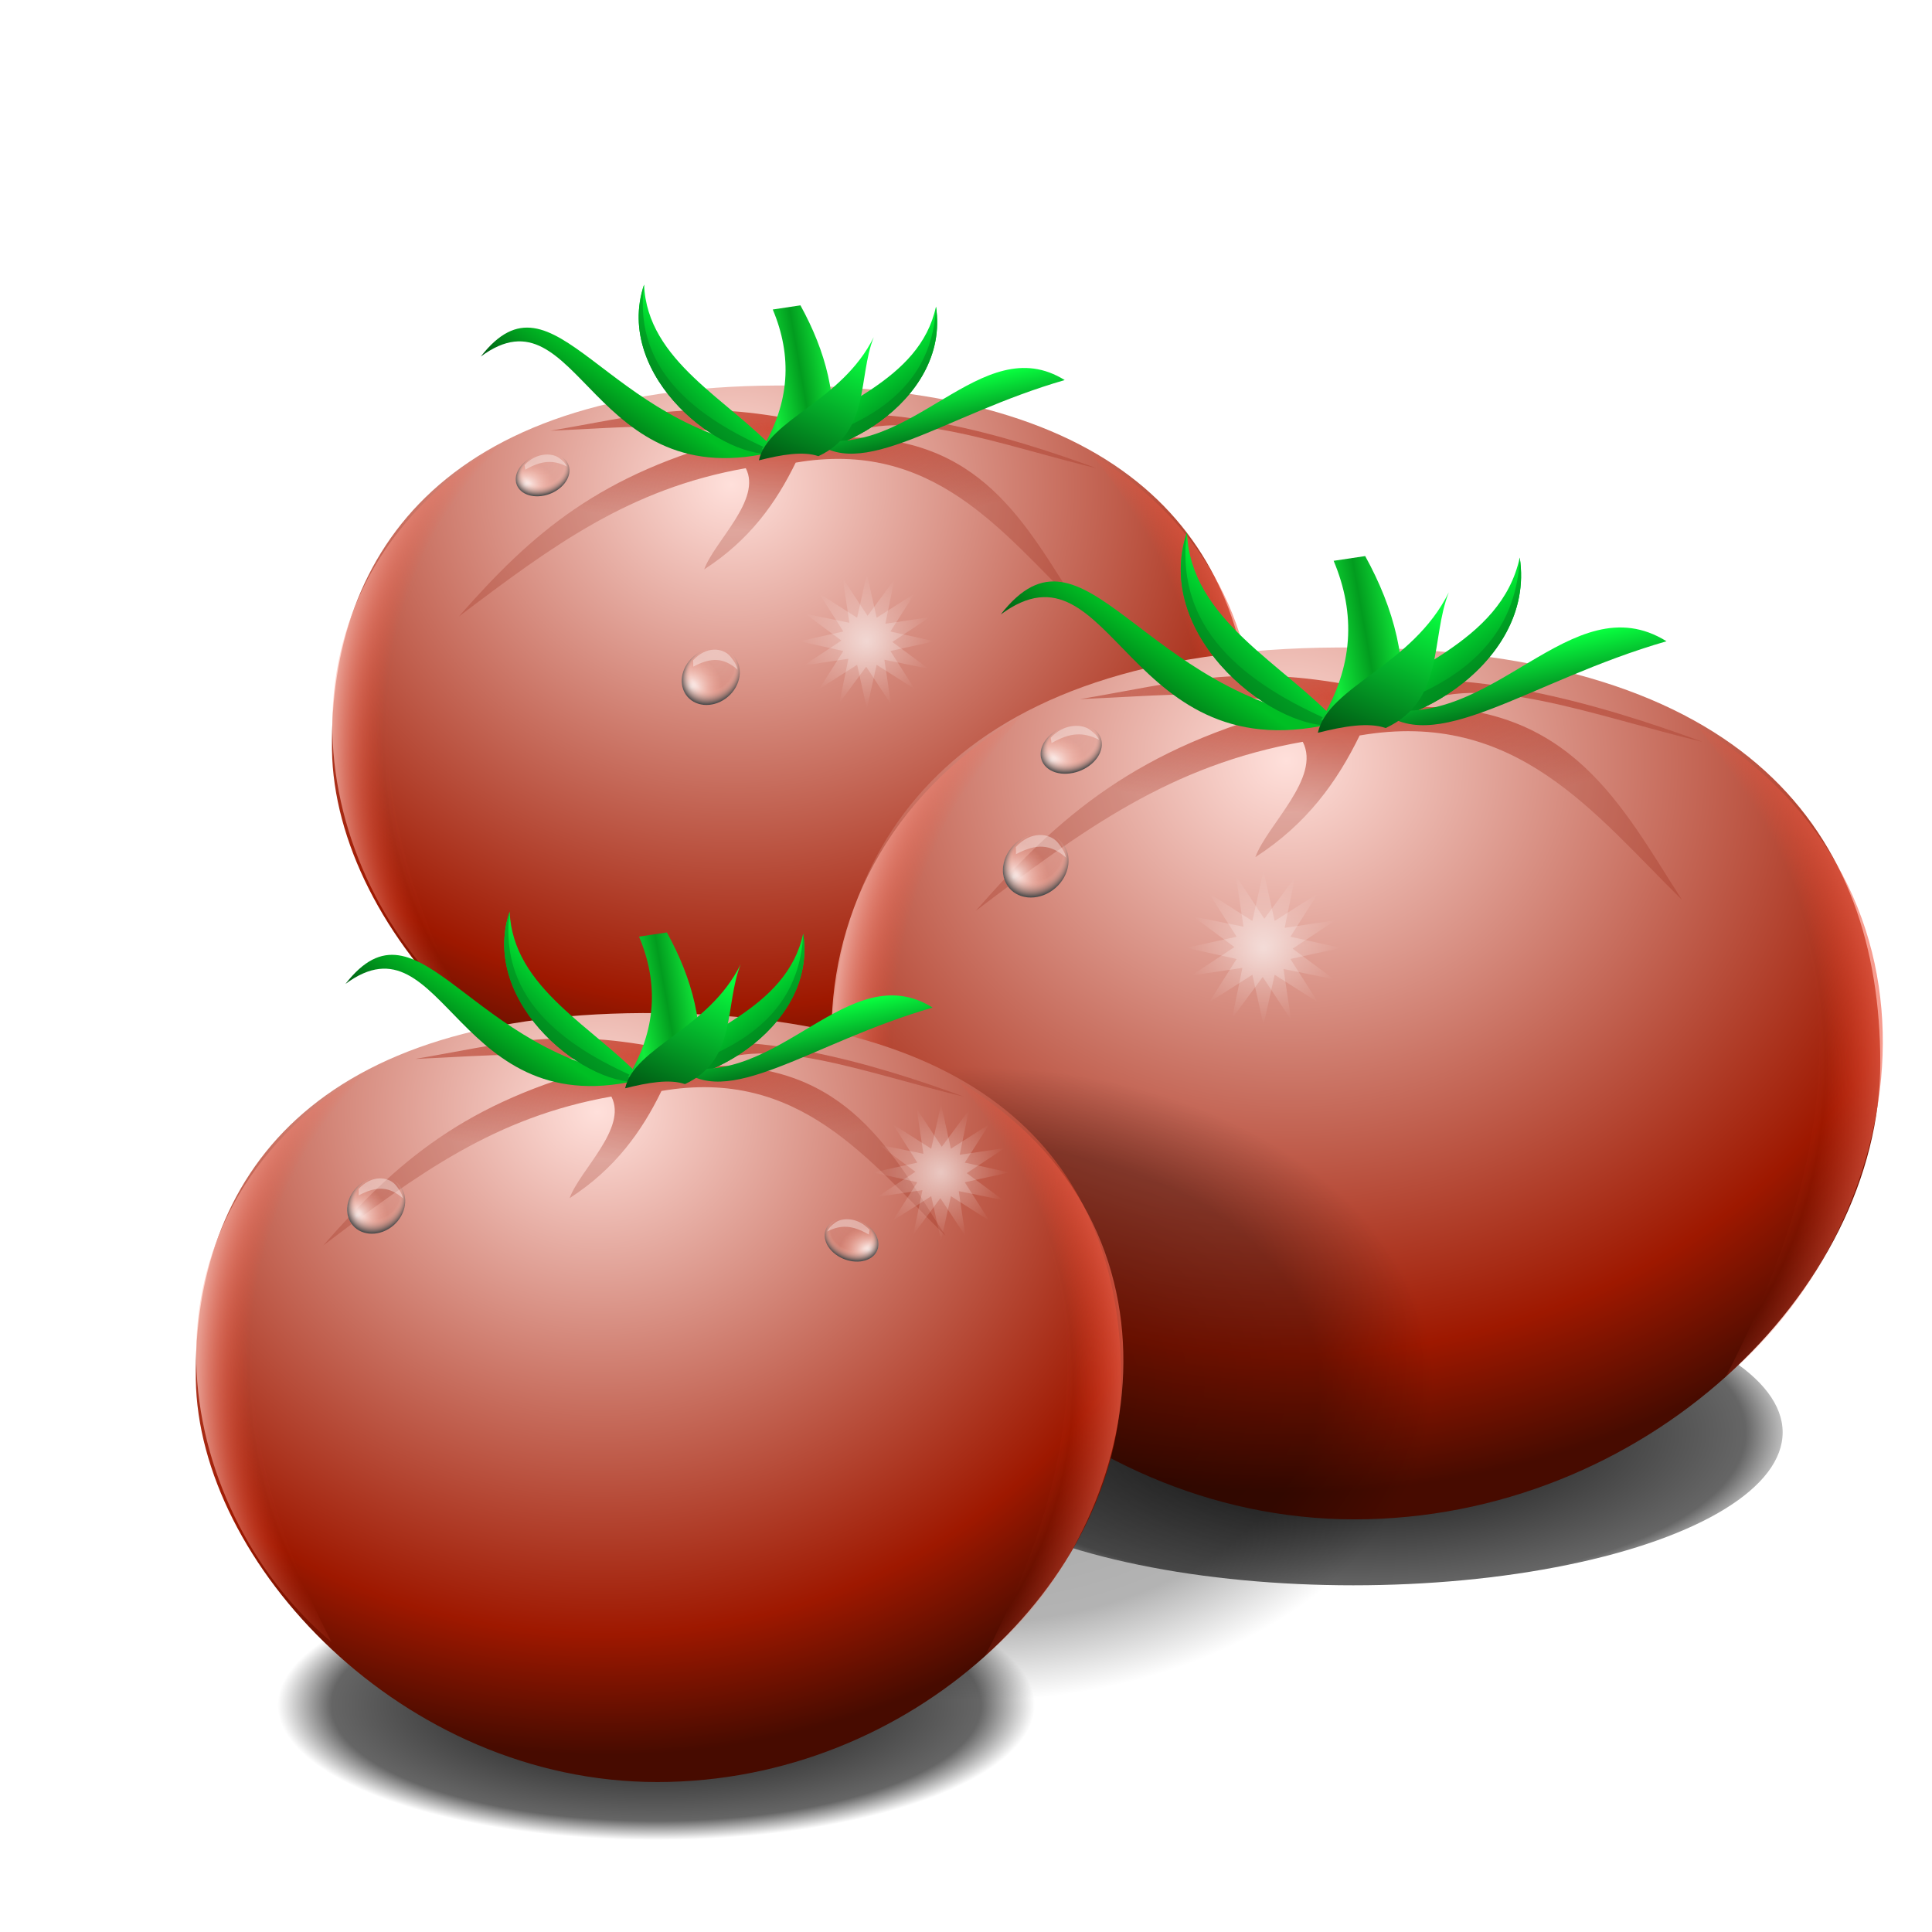 <?xml version="1.0" encoding="UTF-8" standalone="no"?>
<!-- Created with Inkscape (http://www.inkscape.org/) -->

<svg
   xmlns:dc="http://purl.org/dc/elements/1.1/"
   xmlns:cc="http://creativecommons.org/ns#"
   xmlns:rdf="http://www.w3.org/1999/02/22-rdf-syntax-ns#"
   xmlns:svg="http://www.w3.org/2000/svg"
   xmlns="http://www.w3.org/2000/svg"
   xmlns:xlink="http://www.w3.org/1999/xlink"
   xmlns:sodipodi="http://sodipodi.sourceforge.net/DTD/sodipodi-0.dtd"
   xmlns:inkscape="http://www.inkscape.org/namespaces/inkscape"
   version="1.1"
   id="svg2"
   width="255"
   height="255"
   viewBox="0 0 255 255"
   sodipodi:docname="tomatoes.svg"
   inkscape:version="0.92.5 (2060ec1f9f, 2020-04-08)">
  <defs
     id="defs6">
    <linearGradient
       id="linearGradient1038"
       inkscape:collect="always">
      <stop
         id="stop1032"
         offset="0"
         style="stop-color:#000000;stop-opacity:1" />
      <stop
         style="stop-color:#000000;stop-opacity:0.601"
         offset="0.858"
         id="stop1034" />
      <stop
         id="stop1036"
         offset="1"
         style="stop-color:#000000;stop-opacity:0;" />
    </linearGradient>
    <linearGradient
       inkscape:collect="always"
       id="linearGradient997">
      <stop
         style="stop-color:#000000;stop-opacity:0.379"
         offset="0"
         id="stop993" />
      <stop
         id="stop1001"
         offset="0.754"
         style="stop-color:#000000;stop-opacity:0.296" />
      <stop
         style="stop-color:#000000;stop-opacity:0;"
         offset="1"
         id="stop995" />
    </linearGradient>
    <linearGradient
       inkscape:collect="always"
       id="linearGradient1026">
      <stop
         style="stop-color:#ffffff;stop-opacity:0.387"
         offset="0"
         id="stop1022" />
      <stop
         style="stop-color:#ffffff;stop-opacity:0;"
         offset="1"
         id="stop1024" />
    </linearGradient>
    <linearGradient
       id="linearGradient960"
       inkscape:collect="always">
      <stop
         id="stop966"
         offset="0"
         style="stop-color:#ffffff;stop-opacity:0.025" />
      <stop
         style="stop-color:#ffbeb0;stop-opacity:0"
         offset="0.708"
         id="stop973" />
      <stop
         id="stop968"
         offset="1"
         style="stop-color:#4b4b4b;stop-opacity:1" />
    </linearGradient>
    <linearGradient
       inkscape:collect="always"
       id="linearGradient960-3">
      <stop
         style="stop-color:#ffffff;stop-opacity:1"
         offset="0"
         id="stop956" />
      <stop
         style="stop-color:#ffb6a6;stop-opacity:0"
         offset="1"
         id="stop958" />
    </linearGradient>
    <linearGradient
       inkscape:collect="always"
       id="linearGradient950">
      <stop
         style="stop-color:#029c1f;stop-opacity:1"
         offset="0"
         id="stop946" />
      <stop
         style="stop-color:#12ec3b;stop-opacity:1"
         offset="1"
         id="stop948" />
    </linearGradient>
    <linearGradient
       inkscape:collect="always"
       id="linearGradient940">
      <stop
         style="stop-color:#08ff3f;stop-opacity:1;"
         offset="0"
         id="stop936" />
      <stop
         style="stop-color:#005613;stop-opacity:1"
         offset="1"
         id="stop938" />
    </linearGradient>
    <linearGradient
       inkscape:collect="always"
       id="linearGradient930">
      <stop
         style="stop-color:#08ff3f;stop-opacity:1"
         offset="0"
         id="stop926" />
      <stop
         style="stop-color:#005713;stop-opacity:1"
         offset="1"
         id="stop928" />
    </linearGradient>
    <linearGradient
       inkscape:collect="always"
       id="linearGradient908">
      <stop
         style="stop-color:#00871e;stop-opacity:1"
         offset="0"
         id="stop904" />
      <stop
         style="stop-color:#00e933;stop-opacity:1"
         offset="1"
         id="stop906" />
    </linearGradient>
    <linearGradient
       inkscape:collect="always"
       id="linearGradient898">
      <stop
         style="stop-color:#00400e;stop-opacity:1"
         offset="0"
         id="stop894" />
      <stop
         style="stop-color:#00bf24;stop-opacity:1"
         offset="1"
         id="stop896" />
    </linearGradient>
    <linearGradient
       inkscape:collect="always"
       id="linearGradient870">
      <stop
         style="stop-color:#c82f18;stop-opacity:0.798"
         offset="0"
         id="stop866" />
      <stop
         style="stop-color:#901604;stop-opacity:0.218"
         offset="1"
         id="stop868" />
    </linearGradient>
    <linearGradient
       id="linearGradient862"
       inkscape:collect="always">
      <stop
         id="stop856"
         offset="0"
         style="stop-color:#ffe0da;stop-opacity:1" />
      <stop
         style="stop-color:#ff4f34;stop-opacity:0"
         offset="0.844"
         id="stop858" />
      <stop
         id="stop860"
         offset="1"
         style="stop-color:#f16955;stop-opacity:0.694" />
    </linearGradient>
    <linearGradient
       inkscape:collect="always"
       id="linearGradient836">
      <stop
         style="stop-color:#ffe0da;stop-opacity:1"
         offset="0"
         id="stop832" />
      <stop
         id="stop850"
         offset="0.844"
         style="stop-color:#ff4f34;stop-opacity:0" />
      <stop
         style="stop-color:#ffc3ba;stop-opacity:0.695"
         offset="1"
         id="stop834" />
    </linearGradient>
    <linearGradient
       inkscape:collect="always"
       id="linearGradient824">
      <stop
         style="stop-color:#ffe0db;stop-opacity:1"
         offset="0"
         id="stop820" />
      <stop
         id="stop828"
         offset="0.812"
         style="stop-color:#9e1800;stop-opacity:1" />
      <stop
         style="stop-color:#470b00;stop-opacity:1"
         offset="1"
         id="stop822" />
    </linearGradient>
    <radialGradient
       inkscape:collect="always"
       xlink:href="#linearGradient824"
       id="radialGradient826"
       cx="195.325"
       cy="88.174"
       fx="195.325"
       fy="88.174"
       r="257.782"
       gradientTransform="matrix(-0.016,0.328,-0.371,-0.018,132.343,1.476)"
       gradientUnits="userSpaceOnUse" />
    <radialGradient
       inkscape:collect="always"
       xlink:href="#linearGradient836"
       id="radialGradient848"
       cx="180.674"
       cy="253.086"
       fx="180.674"
       fy="253.086"
       r="46.631"
       gradientTransform="matrix(0.026,-1.191,0.908,0.02,-148.153,307.604)"
       gradientUnits="userSpaceOnUse" />
    <radialGradient
       inkscape:collect="always"
       xlink:href="#linearGradient862"
       id="radialGradient854"
       gradientUnits="userSpaceOnUse"
       gradientTransform="matrix(-0.035,-1.191,-0.944,0.028,366.999,306.677)"
       cx="180.674"
       cy="253.086"
       fx="180.674"
       fy="253.086"
       r="46.631" />
    <radialGradient
       inkscape:collect="always"
       xlink:href="#linearGradient870"
       id="radialGradient874"
       cx="247.983"
       cy="-14.32"
       fx="247.983"
       fy="-14.32"
       r="178.472"
       gradientTransform="matrix(1,0,0,0.32,0,-164.482)"
       gradientUnits="userSpaceOnUse" />
    <filter
       inkscape:collect="always"
       style="color-interpolation-filters:sRGB"
       id="filter880"
       x="-0.016"
       width="1.032"
       y="-0.049"
       height="1.098">
      <feGaussianBlur
         inkscape:collect="always"
         stdDeviation="2.36"
         id="feGaussianBlur882" />
    </filter>
    <linearGradient
       inkscape:collect="always"
       xlink:href="#linearGradient898"
       id="linearGradient900"
       x1="132.164"
       y1="91.252"
       x2="156.716"
       y2="55.593"
       gradientUnits="userSpaceOnUse"
       gradientTransform="matrix(0.236,0,0,0.236,43.733,36.014)" />
    <linearGradient
       inkscape:collect="always"
       xlink:href="#linearGradient908"
       id="linearGradient910"
       x1="174.502"
       y1="61.807"
       x2="198.45"
       y2="37.776"
       gradientUnits="userSpaceOnUse"
       gradientTransform="matrix(0.236,0,0,0.236,43.733,36.014)" />
    <linearGradient
       inkscape:collect="always"
       xlink:href="#linearGradient908"
       id="linearGradient914"
       gradientUnits="userSpaceOnUse"
       x1="174.502"
       y1="61.807"
       x2="227.132"
       y2="5.218"
       gradientTransform="matrix(0.236,0,0,0.236,43.733,36.014)" />
    <linearGradient
       inkscape:collect="always"
       xlink:href="#linearGradient908"
       id="linearGradient920"
       gradientUnits="userSpaceOnUse"
       x1="174.502"
       y1="61.807"
       x2="198.45"
       y2="37.776"
       gradientTransform="matrix(-0.232,-0.041,-0.041,0.232,164.463,46.056)" />
    <linearGradient
       inkscape:collect="always"
       xlink:href="#linearGradient908"
       id="linearGradient922"
       gradientUnits="userSpaceOnUse"
       x1="174.502"
       y1="61.807"
       x2="227.132"
       y2="5.218"
       gradientTransform="matrix(-0.232,-0.041,-0.041,0.232,164.463,46.056)" />
    <linearGradient
       inkscape:collect="always"
       xlink:href="#linearGradient930"
       id="linearGradient932"
       x1="290.698"
       y1="41.457"
       x2="260.465"
       y2="112"
       gradientUnits="userSpaceOnUse"
       gradientTransform="matrix(0.236,0,0,0.236,43.733,36.014)" />
    <linearGradient
       inkscape:collect="always"
       xlink:href="#linearGradient940"
       id="linearGradient942"
       x1="328.605"
       y1="64.893"
       x2="336.105"
       y2="100.552"
       gradientUnits="userSpaceOnUse"
       gradientTransform="matrix(0.236,0,0,0.236,43.733,36.014)" />
    <linearGradient
       inkscape:collect="always"
       xlink:href="#linearGradient950"
       id="linearGradient952"
       x1="266.667"
       y1="60.062"
       x2="284.196"
       y2="56.961"
       gradientUnits="userSpaceOnUse"
       spreadMethod="reflect"
       gradientTransform="matrix(0.236,0,0,0.236,43.003,36.379)" />
    <radialGradient
       inkscape:collect="always"
       xlink:href="#linearGradient960-3"
       id="radialGradient962"
       cx="-62.791"
       cy="37.772"
       fx="-62.791"
       fy="37.772"
       r="37.984"
       gradientTransform="matrix(1.224,0,0,1.163,41.45,36.981)"
       gradientUnits="userSpaceOnUse" />
    <radialGradient
       inkscape:collect="always"
       xlink:href="#linearGradient960"
       id="radialGradient971"
       gradientUnits="userSpaceOnUse"
       gradientTransform="matrix(1.046,-0.004,0.005,1.235,31.315,36.118)"
       cx="-58.502"
       cy="8.452"
       fx="-74.816"
       fy="-9.728"
       r="37.984" />
    <filter
       inkscape:collect="always"
       style="color-interpolation-filters:sRGB"
       id="filter997"
       x="-0.035"
       width="1.07"
       y="-0.077"
       height="1.155">
      <feGaussianBlur
         inkscape:collect="always"
         stdDeviation="0.924"
         id="feGaussianBlur999" />
    </filter>
    <radialGradient
       inkscape:collect="always"
       xlink:href="#linearGradient960-3"
       id="radialGradient1014"
       gradientUnits="userSpaceOnUse"
       gradientTransform="matrix(1.224,0,0,1.163,41.45,36.981)"
       cx="-62.791"
       cy="37.772"
       fx="-62.791"
       fy="37.772"
       r="37.984" />
    <radialGradient
       inkscape:collect="always"
       xlink:href="#linearGradient960"
       id="radialGradient1016"
       gradientUnits="userSpaceOnUse"
       gradientTransform="matrix(1.046,-0.004,0.005,1.235,31.315,36.118)"
       cx="-58.502"
       cy="8.452"
       fx="-74.816"
       fy="-9.728"
       r="37.984" />
    <radialGradient
       inkscape:collect="always"
       xlink:href="#linearGradient1026"
       id="radialGradient1028"
       cx="-26.452"
       cy="132.85"
       fx="-26.452"
       fy="132.85"
       r="79.503"
       gradientUnits="userSpaceOnUse" />
    <radialGradient
       inkscape:collect="always"
       xlink:href="#linearGradient1026"
       id="radialGradient1036"
       cx="-26.452"
       cy="132.85"
       fx="-26.452"
       fy="132.85"
       r="79.503"
       gradientUnits="userSpaceOnUse" />
    <filter
       inkscape:collect="always"
       style="color-interpolation-filters:sRGB"
       id="filter1054"
       x="-0.048"
       width="1.096"
       y="-0.048"
       height="1.096">
      <feGaussianBlur
         inkscape:collect="always"
         stdDeviation="3.18"
         id="feGaussianBlur1056" />
    </filter>
    <filter
       inkscape:collect="always"
       style="color-interpolation-filters:sRGB"
       id="filter940"
       x="-0.033"
       width="1.065"
       y="-0.091"
       height="1.183">
      <feGaussianBlur
         inkscape:collect="always"
         stdDeviation="2.597"
         id="feGaussianBlur942" />
    </filter>
    <radialGradient
       inkscape:collect="always"
       xlink:href="#linearGradient824"
       id="radialGradient1025"
       gradientUnits="userSpaceOnUse"
       gradientTransform="matrix(-0.018,0.374,-0.423,-0.02,210.625,29.127)"
       cx="195.325"
       cy="88.174"
       fx="195.325"
       fy="88.174"
       r="257.782" />
    <radialGradient
       inkscape:collect="always"
       xlink:href="#linearGradient836"
       id="radialGradient1027"
       gradientUnits="userSpaceOnUse"
       gradientTransform="matrix(0.03,-1.358,1.036,0.023,-109.176,378.154)"
       cx="180.674"
       cy="253.086"
       fx="180.674"
       fy="253.086"
       r="46.631" />
    <radialGradient
       inkscape:collect="always"
       xlink:href="#linearGradient862"
       id="radialGradient1029"
       gradientUnits="userSpaceOnUse"
       gradientTransform="matrix(-0.04,-1.358,-1.076,0.031,478.164,377.096)"
       cx="180.674"
       cy="253.086"
       fx="180.674"
       fy="253.086"
       r="46.631" />
    <radialGradient
       inkscape:collect="always"
       xlink:href="#linearGradient870"
       id="radialGradient1031"
       gradientUnits="userSpaceOnUse"
       gradientTransform="matrix(1,0,0,0.32,0,-164.482)"
       cx="247.983"
       cy="-14.32"
       fx="247.983"
       fy="-14.32"
       r="178.472" />
    <linearGradient
       inkscape:collect="always"
       xlink:href="#linearGradient898"
       id="linearGradient1033"
       gradientUnits="userSpaceOnUse"
       gradientTransform="matrix(0.269,0,0,0.269,109.599,68.505)"
       x1="132.164"
       y1="91.252"
       x2="156.716"
       y2="55.593" />
    <linearGradient
       inkscape:collect="always"
       xlink:href="#linearGradient908"
       id="linearGradient1035"
       gradientUnits="userSpaceOnUse"
       gradientTransform="matrix(0.269,0,0,0.269,109.599,68.505)"
       x1="174.502"
       y1="61.807"
       x2="198.45"
       y2="37.776" />
    <linearGradient
       inkscape:collect="always"
       xlink:href="#linearGradient908"
       id="linearGradient1037"
       gradientUnits="userSpaceOnUse"
       gradientTransform="matrix(0.269,0,0,0.269,109.599,68.505)"
       x1="174.502"
       y1="61.807"
       x2="227.132"
       y2="5.218" />
    <linearGradient
       inkscape:collect="always"
       xlink:href="#linearGradient908"
       id="linearGradient1039"
       gradientUnits="userSpaceOnUse"
       gradientTransform="matrix(-0.265,-0.046,-0.046,0.265,247.246,79.954)"
       x1="174.502"
       y1="61.807"
       x2="198.45"
       y2="37.776" />
    <linearGradient
       inkscape:collect="always"
       xlink:href="#linearGradient908"
       id="linearGradient1041"
       gradientUnits="userSpaceOnUse"
       gradientTransform="matrix(-0.265,-0.046,-0.046,0.265,247.246,79.954)"
       x1="174.502"
       y1="61.807"
       x2="227.132"
       y2="5.218" />
    <linearGradient
       inkscape:collect="always"
       xlink:href="#linearGradient950"
       id="linearGradient1043"
       gradientUnits="userSpaceOnUse"
       gradientTransform="matrix(0.269,0,0,0.269,108.766,68.922)"
       x1="266.667"
       y1="60.062"
       x2="284.196"
       y2="56.961"
       spreadMethod="reflect" />
    <linearGradient
       inkscape:collect="always"
       xlink:href="#linearGradient940"
       id="linearGradient1045"
       gradientUnits="userSpaceOnUse"
       gradientTransform="matrix(0.269,0,0,0.269,109.599,68.505)"
       x1="328.605"
       y1="64.893"
       x2="336.105"
       y2="100.552" />
    <linearGradient
       inkscape:collect="always"
       xlink:href="#linearGradient930"
       id="linearGradient1047"
       gradientUnits="userSpaceOnUse"
       gradientTransform="matrix(0.269,0,0,0.269,109.599,68.505)"
       x1="290.698"
       y1="41.457"
       x2="260.465"
       y2="112" />
    <radialGradient
       inkscape:collect="always"
       xlink:href="#linearGradient960-3"
       id="radialGradient1049"
       gradientUnits="userSpaceOnUse"
       gradientTransform="matrix(1.224,0,0,1.163,41.45,36.981)"
       cx="-62.791"
       cy="37.772"
       fx="-62.791"
       fy="37.772"
       r="37.984" />
    <radialGradient
       inkscape:collect="always"
       xlink:href="#linearGradient960"
       id="radialGradient1051"
       gradientUnits="userSpaceOnUse"
       gradientTransform="matrix(1.046,-0.004,0.005,1.235,31.315,36.118)"
       cx="-58.502"
       cy="8.452"
       fx="-74.816"
       fy="-9.728"
       r="37.984" />
    <radialGradient
       inkscape:collect="always"
       xlink:href="#linearGradient960-3"
       id="radialGradient1053"
       gradientUnits="userSpaceOnUse"
       gradientTransform="matrix(1.224,0,0,1.163,41.45,36.981)"
       cx="-62.791"
       cy="37.772"
       fx="-62.791"
       fy="37.772"
       r="37.984" />
    <radialGradient
       inkscape:collect="always"
       xlink:href="#linearGradient960"
       id="radialGradient1055"
       gradientUnits="userSpaceOnUse"
       gradientTransform="matrix(1.046,-0.004,0.005,1.235,31.315,36.118)"
       cx="-58.502"
       cy="8.452"
       fx="-74.816"
       fy="-9.728"
       r="37.984" />
    <radialGradient
       inkscape:collect="always"
       xlink:href="#linearGradient1026"
       id="radialGradient1057"
       gradientUnits="userSpaceOnUse"
       cx="-26.452"
       cy="132.85"
       fx="-26.452"
       fy="132.85"
       r="79.503" />
    <radialGradient
       inkscape:collect="always"
       xlink:href="#linearGradient1026"
       id="radialGradient1059"
       gradientUnits="userSpaceOnUse"
       cx="-26.452"
       cy="132.85"
       fx="-26.452"
       fy="132.85"
       r="79.503" />
    <radialGradient
       inkscape:collect="always"
       xlink:href="#linearGradient824"
       id="radialGradient1113"
       gradientUnits="userSpaceOnUse"
       gradientTransform="matrix(-0.016,0.329,-0.373,-0.018,114.865,84.027)"
       cx="195.325"
       cy="88.174"
       fx="195.325"
       fy="88.174"
       r="257.782" />
    <radialGradient
       inkscape:collect="always"
       xlink:href="#linearGradient836"
       id="radialGradient1115"
       gradientUnits="userSpaceOnUse"
       gradientTransform="matrix(0.026,-1.198,0.914,0.02,-167.197,391.865)"
       cx="180.674"
       cy="253.086"
       fx="180.674"
       fy="253.086"
       r="46.631" />
    <radialGradient
       inkscape:collect="always"
       xlink:href="#linearGradient862"
       id="radialGradient1117"
       gradientUnits="userSpaceOnUse"
       gradientTransform="matrix(-0.035,-1.198,-0.949,0.028,350.832,390.932)"
       cx="180.674"
       cy="253.086"
       fx="180.674"
       fy="253.086"
       r="46.631" />
    <radialGradient
       inkscape:collect="always"
       xlink:href="#linearGradient870"
       id="radialGradient1119"
       gradientUnits="userSpaceOnUse"
       gradientTransform="matrix(1,0,0,0.32,0,-164.482)"
       cx="247.983"
       cy="-14.32"
       fx="247.983"
       fy="-14.32"
       r="178.472" />
    <linearGradient
       inkscape:collect="always"
       xlink:href="#linearGradient898"
       id="linearGradient1121"
       gradientUnits="userSpaceOnUse"
       gradientTransform="matrix(0.237,0,0,0.237,25.761,118.758)"
       x1="132.164"
       y1="91.252"
       x2="156.716"
       y2="55.593" />
    <linearGradient
       inkscape:collect="always"
       xlink:href="#linearGradient908"
       id="linearGradient1123"
       gradientUnits="userSpaceOnUse"
       gradientTransform="matrix(0.237,0,0,0.237,25.761,118.758)"
       x1="174.502"
       y1="61.807"
       x2="198.45"
       y2="37.776" />
    <linearGradient
       inkscape:collect="always"
       xlink:href="#linearGradient908"
       id="linearGradient1125"
       gradientUnits="userSpaceOnUse"
       gradientTransform="matrix(0.237,0,0,0.237,25.761,118.758)"
       x1="174.502"
       y1="61.807"
       x2="227.132"
       y2="5.218" />
    <linearGradient
       inkscape:collect="always"
       xlink:href="#linearGradient908"
       id="linearGradient1127"
       gradientUnits="userSpaceOnUse"
       gradientTransform="matrix(-0.233,-0.041,-0.041,0.233,147.164,128.856)"
       x1="174.502"
       y1="61.807"
       x2="198.45"
       y2="37.776" />
    <linearGradient
       inkscape:collect="always"
       xlink:href="#linearGradient908"
       id="linearGradient1129"
       gradientUnits="userSpaceOnUse"
       gradientTransform="matrix(-0.233,-0.041,-0.041,0.233,147.164,128.856)"
       x1="174.502"
       y1="61.807"
       x2="227.132"
       y2="5.218" />
    <linearGradient
       inkscape:collect="always"
       xlink:href="#linearGradient950"
       id="linearGradient1131"
       gradientUnits="userSpaceOnUse"
       gradientTransform="matrix(0.237,0,0,0.237,25.026,119.125)"
       x1="266.667"
       y1="60.062"
       x2="284.196"
       y2="56.961"
       spreadMethod="reflect" />
    <linearGradient
       inkscape:collect="always"
       xlink:href="#linearGradient940"
       id="linearGradient1133"
       gradientUnits="userSpaceOnUse"
       gradientTransform="matrix(0.237,0,0,0.237,25.761,118.758)"
       x1="328.605"
       y1="64.893"
       x2="336.105"
       y2="100.552" />
    <linearGradient
       inkscape:collect="always"
       xlink:href="#linearGradient930"
       id="linearGradient1135"
       gradientUnits="userSpaceOnUse"
       gradientTransform="matrix(0.237,0,0,0.237,25.761,118.758)"
       x1="290.698"
       y1="41.457"
       x2="260.465"
       y2="112" />
    <radialGradient
       inkscape:collect="always"
       xlink:href="#linearGradient960-3"
       id="radialGradient1137"
       gradientUnits="userSpaceOnUse"
       gradientTransform="matrix(1.224,0,0,1.163,41.45,36.981)"
       cx="-62.791"
       cy="37.772"
       fx="-62.791"
       fy="37.772"
       r="37.984" />
    <radialGradient
       inkscape:collect="always"
       xlink:href="#linearGradient960"
       id="radialGradient1139"
       gradientUnits="userSpaceOnUse"
       gradientTransform="matrix(1.046,-0.004,0.005,1.235,31.315,36.118)"
       cx="-58.502"
       cy="8.452"
       fx="-74.816"
       fy="-9.728"
       r="37.984" />
    <radialGradient
       inkscape:collect="always"
       xlink:href="#linearGradient960-3"
       id="radialGradient1141"
       gradientUnits="userSpaceOnUse"
       gradientTransform="matrix(1.224,0,0,1.163,41.45,36.981)"
       cx="-62.791"
       cy="37.772"
       fx="-62.791"
       fy="37.772"
       r="37.984" />
    <radialGradient
       inkscape:collect="always"
       xlink:href="#linearGradient960"
       id="radialGradient1143"
       gradientUnits="userSpaceOnUse"
       gradientTransform="matrix(1.046,-0.004,0.005,1.235,31.315,36.118)"
       cx="-58.502"
       cy="8.452"
       fx="-74.816"
       fy="-9.728"
       r="37.984" />
    <radialGradient
       inkscape:collect="always"
       xlink:href="#linearGradient1026"
       id="radialGradient1145"
       gradientUnits="userSpaceOnUse"
       cx="-26.452"
       cy="132.85"
       fx="-26.452"
       fy="132.85"
       r="79.503" />
    <radialGradient
       inkscape:collect="always"
       xlink:href="#linearGradient1026"
       id="radialGradient1147"
       gradientUnits="userSpaceOnUse"
       cx="-26.452"
       cy="132.85"
       fx="-26.452"
       fy="132.85"
       r="79.503" />
    <radialGradient
       inkscape:collect="always"
       xlink:href="#linearGradient997"
       id="radialGradient999"
       cx="134.526"
       cy="174.782"
       fx="134.526"
       fy="174.782"
       r="60.749"
       gradientTransform="matrix(1,0,0,0.689,-6.148,62.234)"
       gradientUnits="userSpaceOnUse" />
    <radialGradient
       inkscape:collect="always"
       xlink:href="#linearGradient1038"
       id="radialGradient1030"
       cx="127.061"
       cy="210.939"
       fx="127.061"
       fy="210.939"
       r="95.735"
       gradientTransform="matrix(0.522,0,0,0.186,20.287,185.818)"
       gradientUnits="userSpaceOnUse" />
    <radialGradient
       inkscape:collect="always"
       xlink:href="#linearGradient1038"
       id="radialGradient1046"
       cx="127.061"
       cy="210.939"
       fx="127.061"
       fy="210.939"
       r="101.967"
       gradientTransform="matrix(1,0,0,0.396,0,127.488)"
       gradientUnits="userSpaceOnUse" />
  </defs>
  <sodipodi:namedview
     pagecolor="#002aff"
     bordercolor="#666666"
     borderopacity="1"
     objecttolerance="10"
     gridtolerance="10"
     guidetolerance="10"
     inkscape:pageopacity="0"
     inkscape:pageshadow="2"
     inkscape:window-width="640"
     inkscape:window-height="480"
     id="namedview4"
     showgrid="false"
     inkscape:snap-global="false"
     inkscape:zoom="3.4156863"
     inkscape:cx="127.5"
     inkscape:cy="127.5"
     inkscape:current-layer="svg2" />
  <ellipse
     style="opacity:1;fill:#000000;fill-opacity:0.811;stroke:none;stroke-width:1;stroke-linecap:round;stroke-linejoin:round;stroke-miterlimit:4;stroke-dasharray:none;stroke-dashoffset:0;stroke-opacity:1;filter:url(#filter940)"
     id="path926"
     cx="127.061"
     cy="210.939"
     rx="95.735"
     ry="34.107"
     transform="matrix(0.458,0,0,0.458,52.32,57.071)" />
  <path
     style="opacity:1;fill:url(#radialGradient826);fill-opacity:1;stroke:none;stroke-width:0.247;stroke-linecap:round;stroke-linejoin:round;stroke-miterlimit:4;stroke-dasharray:none;stroke-dashoffset:0;stroke-opacity:0"
     d="m 165.277,98.966 c 0,26.392 -27.349,52.85 -60.889,52.85 -33.54,0 -60.253,-28.846 -60.571,-52.85 -0.352,-26.549 15.41,-48.552 60.73,-48.075 45.32,0.478 60.73,21.524 60.73,48.075 z"
     id="path817"
     inkscape:connector-curvature="0"
     sodipodi:nodetypes="ssszs" />
  <path
     style="fill:url(#radialGradient848);fill-opacity:1;stroke:none;stroke-width:0.236px;stroke-linecap:butt;stroke-linejoin:miter;stroke-opacity:1"
     d="M 65.832,58.748 C 33.926,77.873 40.574,115.734 61.632,133.446 48.813,108.547 45.206,83.648 65.832,58.748 Z"
     id="path830"
     inkscape:connector-curvature="0"
     sodipodi:nodetypes="ccc" />
  <path
     sodipodi:nodetypes="ccc"
     inkscape:connector-curvature="0"
     id="path852"
     d="m 143.943,59.844 c 31.906,19.124 24.528,57.716 3.47,75.428 12.819,-24.899 17.156,-50.529 -3.47,-75.428 z"
     style="fill:url(#radialGradient854);fill-opacity:1;stroke:none;stroke-width:0.236px;stroke-linecap:butt;stroke-linejoin:miter;stroke-opacity:1" />
  <path
     style="fill:url(#radialGradient874);fill-opacity:1;stroke:none;stroke-width:1px;stroke-linecap:butt;stroke-linejoin:miter;stroke-opacity:1;filter:url(#filter880)"
     d="m 71.318,-64.38 c 52.749,-39.883 95.53,-71.497 160.465,-82.946 9.125,17.646 -17.514,40.802 -23.256,56.589 25.366,-16.334 40.193,-37.185 51.163,-59.69 76.786,-13.213 115.131,38.418 158.14,80.62 -29.515,-45.871 -54.344,-96.605 -131.783,-94.574 30.563,-18.641 90.104,4.868 141.86,17.054 -50.388,-18.546 -118.605,-38.364 -168.992,-27.132 -58.677,-11.412 -87.602,-2.078 -136.434,6.202 42.28,-1.792 71.455,-5.632 106.202,3.876 -78.296,20.068 -116.221,53.1 -157.364,100 z"
     id="path864"
     inkscape:connector-curvature="0"
     sodipodi:nodetypes="ccccccccccc"
     transform="matrix(0.236,0,0,0.236,43.733,96.563)" />
  <path
     style="fill:url(#linearGradient900);fill-opacity:1;stroke:none;stroke-width:0.236px;stroke-linecap:butt;stroke-linejoin:miter;stroke-opacity:1"
     d="M 102.724,59.479 C 79.596,56.475 73.186,34.56 63.458,47.06 76.527,37.42 77.862,66.026 102.724,59.479 Z"
     id="path884"
     inkscape:connector-curvature="0"
     sodipodi:nodetypes="ccc" />
  <path
     style="fill:url(#linearGradient910);fill-opacity:1;stroke:none;stroke-width:0.236px;stroke-linecap:butt;stroke-linejoin:miter;stroke-opacity:1"
     d="M 102.724,59.844 C 95.595,61.074 80.906,49.75 85.009,37.563 85.425,47.734 96.236,52.709 102.724,59.844 Z"
     id="path902"
     inkscape:connector-curvature="0"
     sodipodi:nodetypes="ccc" />
  <path
     sodipodi:nodetypes="ccc"
     inkscape:connector-curvature="0"
     id="path912"
     d="M 102.724,59.844 C 95.595,61.074 80.906,49.75 85.009,37.563 83.441,49.535 92.937,55.711 102.724,59.844 Z"
     style="fill:url(#linearGradient914);fill-opacity:1;stroke:none;stroke-width:0.236px;stroke-linecap:butt;stroke-linejoin:miter;stroke-opacity:1" />
  <path
     sodipodi:nodetypes="ccc"
     inkscape:connector-curvature="0"
     id="path916"
     d="m 102.249,59.37 c 6.811,2.439 23.231,-6.185 21.288,-18.897 -2.162,9.948 -13.668,12.986 -21.288,18.897 z"
     style="fill:url(#linearGradient920);fill-opacity:1;stroke:none;stroke-width:0.236px;stroke-linecap:butt;stroke-linejoin:miter;stroke-opacity:1" />
  <path
     style="fill:url(#linearGradient922);fill-opacity:1;stroke:none;stroke-width:0.236px;stroke-linecap:butt;stroke-linejoin:miter;stroke-opacity:1"
     d="m 102.249,59.37 c 6.811,2.439 23.231,-6.185 21.288,-18.897 -0.517,12.063 -10.935,16.511 -21.288,18.897 z"
     id="path918"
     inkscape:connector-curvature="0"
     sodipodi:nodetypes="ccc" />
  <path
     style="fill:url(#linearGradient952);fill-opacity:1;stroke:none;stroke-width:0.236px;stroke-linecap:butt;stroke-linejoin:miter;stroke-opacity:1"
     d="m 100.533,59.296 h 9.132 c 1.014,-6.593 -0.654,-12.888 -4.018,-18.994 l -3.653,0.548 c 2.588,6.149 2.281,12.297 -1.461,18.446 z"
     id="path944"
     inkscape:connector-curvature="0"
     sodipodi:nodetypes="ccccc" />
  <path
     style="fill:url(#linearGradient942);fill-opacity:1;stroke:none;stroke-width:0.236px;stroke-linecap:butt;stroke-linejoin:miter;stroke-opacity:1"
     d="m 107.107,57.835 c 13.218,3.115 22.371,-14.528 33.422,-7.671 -16.053,4.617 -27.172,13.808 -33.422,7.671 z"
     id="path934"
     inkscape:connector-curvature="0"
     sodipodi:nodetypes="ccc" />
  <path
     style="fill:url(#linearGradient932);fill-opacity:1;stroke:none;stroke-width:0.236px;stroke-linecap:butt;stroke-linejoin:miter;stroke-opacity:1"
     d="m 100.167,60.757 c 2.994,-0.746 5.824,-1.247 7.853,-0.548 6.883,-3.214 5.171,-10.334 7.305,-15.707 -4.232,8.527 -13.939,10.823 -15.159,16.254 z"
     id="path924"
     inkscape:connector-curvature="0"
     sodipodi:nodetypes="cccc" />
  <g
     id="g1004"
     transform="matrix(0.092,0,0,0.092,98.958,88.314)">
    <ellipse
       transform="rotate(49.316)"
       ry="44.186"
       rx="37.984"
       cy="49.137"
       cx="-28.46"
       id="path954"
       style="opacity:1;fill:url(#radialGradient962);fill-opacity:1;stroke:none;stroke-width:1;stroke-linecap:round;stroke-linejoin:round;stroke-miterlimit:4;stroke-dasharray:none;stroke-dashoffset:0;stroke-opacity:1" />
    <ellipse
       transform="rotate(49.316)"
       style="opacity:1;fill:url(#radialGradient971);fill-opacity:1;stroke:none;stroke-width:1;stroke-linecap:round;stroke-linejoin:round;stroke-miterlimit:4;stroke-dasharray:none;stroke-dashoffset:0;stroke-opacity:1"
       id="ellipse964"
       cx="-28.342"
       cy="49.419"
       rx="37.984"
       ry="44.186" />
    <path
       sodipodi:nodetypes="ccccc"
       inkscape:connector-curvature="0"
       id="path975"
       d="M -80.98,-3.555 C -54.853,-17.395 -37.346,-16.398 -17.414,0.736 -18.949,-5.724 -22.429,-11.773 -27.907,-18.233 -38.503,-30.873 -63.031,-33.226 -81.173,-12.537 Z"
       style="fill:#ffffff;fill-opacity:0.374;stroke:none;stroke-width:1px;stroke-linecap:butt;stroke-linejoin:miter;stroke-opacity:1;filter:url(#filter997)" />
  </g>
  <g
     transform="matrix(0.086,-0.011,0.009,0.067,76.331,61.339)"
     id="g1012">
    <ellipse
       style="opacity:1;fill:url(#radialGradient1014);fill-opacity:1;stroke:none;stroke-width:1;stroke-linecap:round;stroke-linejoin:round;stroke-miterlimit:4;stroke-dasharray:none;stroke-dashoffset:0;stroke-opacity:1"
       id="ellipse1006"
       cx="-28.46"
       cy="49.137"
       rx="37.984"
       ry="44.186"
       transform="rotate(49.316)" />
    <ellipse
       ry="44.186"
       rx="37.984"
       cy="49.419"
       cx="-28.342"
       id="ellipse1008"
       style="opacity:1;fill:url(#radialGradient1016);fill-opacity:1;stroke:none;stroke-width:1;stroke-linecap:round;stroke-linejoin:round;stroke-miterlimit:4;stroke-dasharray:none;stroke-dashoffset:0;stroke-opacity:1"
       transform="rotate(49.316)" />
    <path
       style="fill:#ffffff;fill-opacity:0.374;stroke:none;stroke-width:1px;stroke-linecap:butt;stroke-linejoin:miter;stroke-opacity:1;filter:url(#filter997)"
       d="M -80.98,-3.555 C -54.853,-17.395 -37.346,-16.398 -17.414,0.736 -18.949,-5.724 -22.429,-11.773 -27.907,-18.233 -38.503,-30.873 -63.031,-33.226 -81.173,-12.537 Z"
       id="path1010"
       inkscape:connector-curvature="0"
       sodipodi:nodetypes="ccccc" />
  </g>
  <g
     id="g1040"
     transform="matrix(0.112,0,0,0.112,117.38,69.759)"
     style="filter:url(#filter1054)">
    <path
       d="m -82.669,76.633 44.724,28.471 11.493,-51.757 11.493,51.757 L 29.765,76.633 1.294,121.357 53.05,132.85 1.294,144.342 29.765,189.067 -14.96,160.595 l -11.493,51.757 -11.493,-51.757 -44.724,28.471 28.471,-44.724 -51.757,-11.493 51.757,-11.493 z"
       inkscape:randomized="0"
       inkscape:rounded="0"
       inkscape:flatsided="false"
       sodipodi:arg2="-1.9634954"
       sodipodi:arg1="-2.3561945"
       sodipodi:r2="30.031954"
       sodipodi:r1="79.502792"
       sodipodi:cy="132.84959"
       sodipodi:cx="-26.452354"
       sodipodi:sides="8"
       id="path1018"
       style="opacity:1;fill:url(#radialGradient1036);fill-opacity:1;stroke:none;stroke-width:1;stroke-linecap:round;stroke-linejoin:round;stroke-miterlimit:4;stroke-dasharray:none;stroke-dashoffset:0;stroke-opacity:1"
       sodipodi:type="star" />
    <path
       transform="rotate(24.043,-26.452,132.85)"
       sodipodi:type="star"
       style="opacity:1;fill:url(#radialGradient1028);fill-opacity:1;stroke:none;stroke-width:1;stroke-linecap:round;stroke-linejoin:round;stroke-miterlimit:4;stroke-dasharray:none;stroke-dashoffset:0;stroke-opacity:1"
       id="path1020"
       sodipodi:sides="8"
       sodipodi:cx="-26.452354"
       sodipodi:cy="132.84959"
       sodipodi:r1="79.502792"
       sodipodi:r2="30.031954"
       sodipodi:arg1="-2.3561945"
       sodipodi:arg2="-1.9634954"
       inkscape:flatsided="false"
       inkscape:rounded="0"
       inkscape:randomized="0"
       d="m -82.669,76.633 44.724,28.471 11.493,-51.757 11.493,51.757 L 29.765,76.633 1.294,121.357 53.05,132.85 1.294,144.342 29.765,189.067 -14.96,160.595 l -11.493,51.757 -11.493,-51.757 -44.724,28.471 28.471,-44.724 -51.757,-11.493 51.757,-11.493 z" />
  </g>
  <ellipse
     transform="matrix(0.592,0,0,0.592,103.393,64.173)"
     ry="34.107"
     rx="95.735"
     cy="210.939"
     cx="127.061"
     id="ellipse971"
     style="opacity:1;fill:url(#radialGradient1046);fill-opacity:1;stroke:none;stroke-width:1;stroke-linecap:round;stroke-linejoin:round;stroke-miterlimit:4;stroke-dasharray:none;stroke-dashoffset:0;stroke-opacity:1;filter:url(#filter940)" />
  <path
     sodipodi:nodetypes="ssszs"
     inkscape:connector-curvature="0"
     id="path973"
     d="m 248.175,140.279 c 0,30.09 -31.181,60.256 -69.422,60.256 -38.24,0 -68.696,-32.889 -69.059,-60.256 -0.401,-30.269 17.569,-55.356 69.24,-54.811 51.671,0.544 69.24,24.54 69.24,54.811 z"
     style="opacity:1;fill:url(#radialGradient1025);fill-opacity:1;stroke:none;stroke-width:0.282;stroke-linecap:round;stroke-linejoin:round;stroke-miterlimit:4;stroke-dasharray:none;stroke-dashoffset:0;stroke-opacity:0" />
  <path
     sodipodi:nodetypes="ccc"
     inkscape:connector-curvature="0"
     id="path976"
     d="m 134.795,94.425 c -36.377,21.804 -28.798,64.971 -4.789,85.165 -14.615,-28.388 -18.727,-56.776 4.789,-85.165 z"
     style="fill:url(#radialGradient1027);fill-opacity:1;stroke:none;stroke-width:0.269px;stroke-linecap:butt;stroke-linejoin:miter;stroke-opacity:1" />
  <path
     style="fill:url(#radialGradient1029);fill-opacity:1;stroke:none;stroke-width:0.269px;stroke-linecap:butt;stroke-linejoin:miter;stroke-opacity:1"
     d="m 223.852,95.675 c 36.377,21.804 27.965,65.804 3.956,85.998 14.615,-28.388 19.56,-57.609 -3.956,-85.998 z"
     id="path978"
     inkscape:connector-curvature="0"
     sodipodi:nodetypes="ccc" />
  <path
     sodipodi:nodetypes="ccccccccccc"
     inkscape:connector-curvature="0"
     id="path980"
     d="m 71.318,-64.38 c 52.749,-39.883 95.53,-71.497 160.465,-82.946 9.125,17.646 -17.514,40.802 -23.256,56.589 25.366,-16.334 40.193,-37.185 51.163,-59.69 76.786,-13.213 115.131,38.418 158.14,80.62 -29.515,-45.871 -54.344,-96.605 -131.783,-94.574 30.563,-18.641 90.104,4.868 141.86,17.054 -50.388,-18.546 -118.605,-38.364 -168.992,-27.132 -58.677,-11.412 -87.602,-2.078 -136.434,6.202 42.28,-1.792 71.455,-5.632 106.202,3.876 -78.296,20.068 -116.221,53.1 -157.364,100 z"
     style="fill:url(#radialGradient1031);fill-opacity:1;stroke:none;stroke-width:1px;stroke-linecap:butt;stroke-linejoin:miter;stroke-opacity:1;filter:url(#filter880)"
     transform="matrix(0.269,0,0,0.269,109.599,137.539)" />
  <path
     sodipodi:nodetypes="ccc"
     inkscape:connector-curvature="0"
     id="path982"
     d="M 176.856,95.258 C 150.487,91.834 143.179,66.847 132.088,81.099 c 14.901,-10.99 16.423,21.624 44.769,14.159 z"
     style="fill:url(#linearGradient1033);fill-opacity:1;stroke:none;stroke-width:0.269px;stroke-linecap:butt;stroke-linejoin:miter;stroke-opacity:1" />
  <path
     sodipodi:nodetypes="ccc"
     inkscape:connector-curvature="0"
     id="path984"
     d="m 176.856,95.675 c -8.128,1.402 -24.876,-11.508 -20.198,-25.404 0.475,11.597 12.8,17.268 20.198,25.404 z"
     style="fill:url(#linearGradient1035);fill-opacity:1;stroke:none;stroke-width:0.269px;stroke-linecap:butt;stroke-linejoin:miter;stroke-opacity:1" />
  <path
     style="fill:url(#linearGradient1037);fill-opacity:1;stroke:none;stroke-width:0.269px;stroke-linecap:butt;stroke-linejoin:miter;stroke-opacity:1"
     d="m 176.856,95.675 c -8.128,1.402 -24.876,-11.508 -20.198,-25.404 -1.788,13.65 9.039,20.691 20.198,25.404 z"
     id="path986"
     inkscape:connector-curvature="0"
     sodipodi:nodetypes="ccc" />
  <path
     style="fill:url(#linearGradient1039);fill-opacity:1;stroke:none;stroke-width:0.269px;stroke-linecap:butt;stroke-linejoin:miter;stroke-opacity:1"
     d="m 176.315,95.134 c 7.765,2.781 26.486,-7.052 24.271,-21.545 -2.465,11.342 -15.583,14.806 -24.271,21.545 z"
     id="path988"
     inkscape:connector-curvature="0"
     sodipodi:nodetypes="ccc" />
  <path
     sodipodi:nodetypes="ccc"
     inkscape:connector-curvature="0"
     id="path990"
     d="m 176.315,95.134 c 7.765,2.781 26.486,-7.052 24.271,-21.545 -0.59,13.754 -12.467,18.825 -24.271,21.545 z"
     style="fill:url(#linearGradient1041);fill-opacity:1;stroke:none;stroke-width:0.269px;stroke-linecap:butt;stroke-linejoin:miter;stroke-opacity:1" />
  <path
     sodipodi:nodetypes="ccccc"
     inkscape:connector-curvature="0"
     id="path992"
     d="m 174.358,95.05 h 10.411 c 1.156,-7.517 -0.745,-14.694 -4.581,-21.656 l -4.165,0.625 c 2.95,7.01 2.601,14.021 -1.666,21.031 z"
     style="fill:url(#linearGradient1043);fill-opacity:1;stroke:none;stroke-width:0.269px;stroke-linecap:butt;stroke-linejoin:miter;stroke-opacity:1" />
  <path
     sodipodi:nodetypes="ccc"
     inkscape:connector-curvature="0"
     id="path994"
     d="m 181.854,93.384 c 15.07,3.551 25.506,-16.564 38.105,-8.746 -18.303,5.264 -30.98,15.743 -38.105,8.746 z"
     style="fill:url(#linearGradient1045);fill-opacity:1;stroke:none;stroke-width:0.269px;stroke-linecap:butt;stroke-linejoin:miter;stroke-opacity:1" />
  <path
     sodipodi:nodetypes="cccc"
     inkscape:connector-curvature="0"
     id="path996"
     d="m 173.941,96.716 c 3.413,-0.851 6.64,-1.422 8.954,-0.625 7.847,-3.664 5.895,-11.783 8.329,-17.907 -4.825,9.722 -15.893,12.339 -17.283,18.532 z"
     style="fill:url(#linearGradient1047);fill-opacity:1;stroke:none;stroke-width:0.269px;stroke-linecap:butt;stroke-linejoin:miter;stroke-opacity:1" />
  <g
     transform="matrix(0.104,0,0,0.104,142.521,113.113)"
     id="g1005">
    <ellipse
       style="opacity:1;fill:url(#radialGradient1049);fill-opacity:1;stroke:none;stroke-width:1;stroke-linecap:round;stroke-linejoin:round;stroke-miterlimit:4;stroke-dasharray:none;stroke-dashoffset:0;stroke-opacity:1"
       id="ellipse998"
       cx="-28.46"
       cy="49.137"
       rx="37.984"
       ry="44.186"
       transform="rotate(49.316)" />
    <ellipse
       ry="44.186"
       rx="37.984"
       cy="49.419"
       cx="-28.342"
       id="ellipse1000"
       style="opacity:1;fill:url(#radialGradient1051);fill-opacity:1;stroke:none;stroke-width:1;stroke-linecap:round;stroke-linejoin:round;stroke-miterlimit:4;stroke-dasharray:none;stroke-dashoffset:0;stroke-opacity:1"
       transform="rotate(49.316)" />
    <path
       style="fill:#ffffff;fill-opacity:0.374;stroke:none;stroke-width:1px;stroke-linecap:butt;stroke-linejoin:miter;stroke-opacity:1;filter:url(#filter997)"
       d="M -80.98,-3.555 C -54.853,-17.395 -37.346,-16.398 -17.414,0.736 -18.949,-5.724 -22.429,-11.773 -27.907,-18.233 -38.503,-30.873 -63.031,-33.226 -81.173,-12.537 Z"
       id="path1002"
       inkscape:connector-curvature="0"
       sodipodi:nodetypes="ccccc" />
  </g>
  <g
     id="g1013"
     transform="matrix(0.098,-0.012,0.01,0.077,146.764,97.379)">
    <ellipse
       transform="rotate(49.316)"
       ry="44.186"
       rx="37.984"
       cy="49.137"
       cx="-28.46"
       id="ellipse1007"
       style="opacity:1;fill:url(#radialGradient1053);fill-opacity:1;stroke:none;stroke-width:1;stroke-linecap:round;stroke-linejoin:round;stroke-miterlimit:4;stroke-dasharray:none;stroke-dashoffset:0;stroke-opacity:1" />
    <ellipse
       transform="rotate(49.316)"
       style="opacity:1;fill:url(#radialGradient1055);fill-opacity:1;stroke:none;stroke-width:1;stroke-linecap:round;stroke-linejoin:round;stroke-miterlimit:4;stroke-dasharray:none;stroke-dashoffset:0;stroke-opacity:1"
       id="ellipse1009"
       cx="-28.342"
       cy="49.419"
       rx="37.984"
       ry="44.186" />
    <path
       sodipodi:nodetypes="ccccc"
       inkscape:connector-curvature="0"
       id="path1011"
       d="M -80.98,-3.555 C -54.853,-17.395 -37.346,-16.398 -17.414,0.736 -18.949,-5.724 -22.429,-11.773 -27.907,-18.233 -38.503,-30.873 -63.031,-33.226 -81.173,-12.537 Z"
       style="fill:#ffffff;fill-opacity:0.374;stroke:none;stroke-width:1px;stroke-linecap:butt;stroke-linejoin:miter;stroke-opacity:1;filter:url(#filter997)" />
  </g>
  <g
     style="filter:url(#filter1054)"
     transform="matrix(0.128,0,0,0.128,170.154,108.101)"
     id="g1019">
    <path
       sodipodi:type="star"
       style="opacity:1;fill:url(#radialGradient1057);fill-opacity:1;stroke:none;stroke-width:1;stroke-linecap:round;stroke-linejoin:round;stroke-miterlimit:4;stroke-dasharray:none;stroke-dashoffset:0;stroke-opacity:1"
       id="path1015"
       sodipodi:sides="8"
       sodipodi:cx="-26.452354"
       sodipodi:cy="132.84959"
       sodipodi:r1="79.502792"
       sodipodi:r2="30.031954"
       sodipodi:arg1="-2.3561945"
       sodipodi:arg2="-1.9634954"
       inkscape:flatsided="false"
       inkscape:rounded="0"
       inkscape:randomized="0"
       d="m -82.669,76.633 44.724,28.471 11.493,-51.757 11.493,51.757 L 29.765,76.633 1.294,121.357 53.05,132.85 1.294,144.342 29.765,189.067 -14.96,160.595 l -11.493,51.757 -11.493,-51.757 -44.724,28.471 28.471,-44.724 -51.757,-11.493 51.757,-11.493 z" />
    <path
       d="m -82.669,76.633 44.724,28.471 11.493,-51.757 11.493,51.757 L 29.765,76.633 1.294,121.357 53.05,132.85 1.294,144.342 29.765,189.067 -14.96,160.595 l -11.493,51.757 -11.493,-51.757 -44.724,28.471 28.471,-44.724 -51.757,-11.493 51.757,-11.493 z"
       inkscape:randomized="0"
       inkscape:rounded="0"
       inkscape:flatsided="false"
       sodipodi:arg2="-1.9634954"
       sodipodi:arg1="-2.3561945"
       sodipodi:r2="30.031954"
       sodipodi:r1="79.502792"
       sodipodi:cy="132.84959"
       sodipodi:cx="-26.452354"
       sodipodi:sides="8"
       id="path1017"
       style="opacity:1;fill:url(#radialGradient1059);fill-opacity:1;stroke:none;stroke-width:1;stroke-linecap:round;stroke-linejoin:round;stroke-miterlimit:4;stroke-dasharray:none;stroke-dashoffset:0;stroke-opacity:1"
       sodipodi:type="star"
       transform="rotate(24.043,-26.452,132.85)" />
  </g>
  <ellipse
     style="opacity:1;fill:url(#radialGradient999);fill-opacity:1;stroke:none;stroke-width:0.913;stroke-linecap:round;stroke-linejoin:round;stroke-miterlimit:4;stroke-dasharray:none;stroke-dashoffset:0;stroke-opacity:1"
     id="path991"
     cx="128.378"
     cy="182.687"
     rx="60.749"
     ry="41.866" />
  <ellipse
     style="opacity:1;fill:url(#radialGradient1030);fill-opacity:1;stroke:none;stroke-width:0.522;stroke-linecap:round;stroke-linejoin:round;stroke-miterlimit:4;stroke-dasharray:none;stroke-dashoffset:0;stroke-opacity:1"
     id="ellipse1061"
     cx="86.613"
     cy="225.046"
     rx="49.973"
     ry="17.804" />
  <path
     style="opacity:1;fill:url(#radialGradient1113);fill-opacity:1;stroke:none;stroke-width:0.249;stroke-linecap:round;stroke-linejoin:round;stroke-miterlimit:4;stroke-dasharray:none;stroke-dashoffset:0;stroke-opacity:0"
     d="m 147.983,182.061 c 0,26.539 -27.502,53.145 -61.229,53.145 -33.728,0 -60.589,-29.008 -60.909,-53.145 -0.354,-26.697 15.496,-48.823 61.069,-48.343 45.573,0.48 61.069,21.644 61.069,48.343 z"
     id="path1063"
     inkscape:connector-curvature="0"
     sodipodi:nodetypes="ssszs" />
  <path
     style="fill:url(#radialGradient1115);fill-opacity:1;stroke:none;stroke-width:0.237px;stroke-linecap:butt;stroke-linejoin:miter;stroke-opacity:1"
     d="m 47.983,141.619 c -32.084,19.231 -25.4,57.304 -4.224,75.114 -12.891,-25.038 -16.517,-50.076 4.224,-75.114 z"
     id="path1065"
     inkscape:connector-curvature="0"
     sodipodi:nodetypes="ccc" />
  <path
     sodipodi:nodetypes="ccc"
     inkscape:connector-curvature="0"
     id="path1067"
     d="m 126.53,142.721 c 32.084,19.231 24.665,58.038 3.489,75.849 12.891,-25.038 17.252,-50.811 -3.489,-75.849 z"
     style="fill:url(#radialGradient1117);fill-opacity:1;stroke:none;stroke-width:0.237px;stroke-linecap:butt;stroke-linejoin:miter;stroke-opacity:1" />
  <path
     style="fill:url(#radialGradient1119);fill-opacity:1;stroke:none;stroke-width:1px;stroke-linecap:butt;stroke-linejoin:miter;stroke-opacity:1;filter:url(#filter880)"
     d="m 71.318,-64.38 c 52.749,-39.883 95.53,-71.497 160.465,-82.946 9.125,17.646 -17.514,40.802 -23.256,56.589 25.366,-16.334 40.193,-37.185 51.163,-59.69 76.786,-13.213 115.131,38.418 158.14,80.62 -29.515,-45.871 -54.344,-96.605 -131.783,-94.574 30.563,-18.641 90.104,4.868 141.86,17.054 -50.388,-18.546 -118.605,-38.364 -168.992,-27.132 -58.677,-11.412 -87.602,-2.078 -136.434,6.202 42.28,-1.792 71.455,-5.632 106.202,3.876 -78.296,20.068 -116.221,53.1 -157.364,100 z"
     id="path1069"
     inkscape:connector-curvature="0"
     sodipodi:nodetypes="ccccccccccc"
     transform="matrix(0.237,0,0,0.237,25.761,179.645)" />
  <path
     style="fill:url(#linearGradient1121);fill-opacity:1;stroke:none;stroke-width:0.237px;stroke-linecap:butt;stroke-linejoin:miter;stroke-opacity:1"
     d="m 85.081,142.354 c -23.258,-3.021 -29.703,-25.058 -39.486,-12.488 13.142,-9.693 14.485,19.072 39.486,12.488 z"
     id="path1071"
     inkscape:connector-curvature="0"
     sodipodi:nodetypes="ccc" />
  <path
     style="fill:url(#linearGradient1123);fill-opacity:1;stroke:none;stroke-width:0.237px;stroke-linecap:butt;stroke-linejoin:miter;stroke-opacity:1"
     d="m 85.081,142.721 c -7.169,1.237 -21.94,-10.15 -17.814,-22.406 0.419,10.228 11.29,15.231 17.814,22.406 z"
     id="path1073"
     inkscape:connector-curvature="0"
     sodipodi:nodetypes="ccc" />
  <path
     sodipodi:nodetypes="ccc"
     inkscape:connector-curvature="0"
     id="path1075"
     d="m 85.081,142.721 c -7.169,1.237 -21.94,-10.15 -17.814,-22.406 -1.577,12.039 7.972,18.249 17.814,22.406 z"
     style="fill:url(#linearGradient1125);fill-opacity:1;stroke:none;stroke-width:0.237px;stroke-linecap:butt;stroke-linejoin:miter;stroke-opacity:1" />
  <path
     sodipodi:nodetypes="ccc"
     inkscape:connector-curvature="0"
     id="path1077"
     d="m 84.603,142.244 c 6.849,2.453 23.361,-6.22 21.407,-19.003 -2.174,10.003 -13.744,13.059 -21.407,19.003 z"
     style="fill:url(#linearGradient1127);fill-opacity:1;stroke:none;stroke-width:0.237px;stroke-linecap:butt;stroke-linejoin:miter;stroke-opacity:1" />
  <path
     style="fill:url(#linearGradient1129);fill-opacity:1;stroke:none;stroke-width:0.237px;stroke-linecap:butt;stroke-linejoin:miter;stroke-opacity:1"
     d="m 84.603,142.244 c 6.849,2.453 23.361,-6.22 21.407,-19.003 -0.52,12.131 -10.996,16.603 -21.407,19.003 z"
     id="path1079"
     inkscape:connector-curvature="0"
     sodipodi:nodetypes="ccc" />
  <path
     style="fill:url(#linearGradient1131);fill-opacity:1;stroke:none;stroke-width:0.237px;stroke-linecap:butt;stroke-linejoin:miter;stroke-opacity:1"
     d="m 82.877,142.17 h 9.183 c 1.019,-6.63 -0.657,-12.96 -4.04,-19.1 l -3.673,0.551 c 2.602,6.183 2.294,12.366 -1.469,18.549 z"
     id="path1081"
     inkscape:connector-curvature="0"
     sodipodi:nodetypes="ccccc" />
  <path
     style="fill:url(#linearGradient1133);fill-opacity:1;stroke:none;stroke-width:0.237px;stroke-linecap:butt;stroke-linejoin:miter;stroke-opacity:1"
     d="m 89.489,140.701 c 13.292,3.132 22.496,-14.61 33.609,-7.713 -16.143,4.643 -27.324,13.885 -33.609,7.713 z"
     id="path1083"
     inkscape:connector-curvature="0"
     sodipodi:nodetypes="ccc" />
  <path
     style="fill:url(#linearGradient1135);fill-opacity:1;stroke:none;stroke-width:0.237px;stroke-linecap:butt;stroke-linejoin:miter;stroke-opacity:1"
     d="m 82.51,143.639 c 3.01,-0.75 5.856,-1.254 7.897,-0.551 6.921,-3.232 5.2,-10.392 7.346,-15.794 -4.255,8.574 -14.017,10.883 -15.243,16.345 z"
     id="path1085"
     inkscape:connector-curvature="0"
     sodipodi:nodetypes="cccc" />
  <g
     id="g1093"
     transform="matrix(0.092,0,0,0.092,54.797,158.101)">
    <ellipse
       transform="rotate(49.316)"
       ry="44.186"
       rx="37.984"
       cy="49.137"
       cx="-28.46"
       id="ellipse1087"
       style="opacity:1;fill:url(#radialGradient1137);fill-opacity:1;stroke:none;stroke-width:1;stroke-linecap:round;stroke-linejoin:round;stroke-miterlimit:4;stroke-dasharray:none;stroke-dashoffset:0;stroke-opacity:1" />
    <ellipse
       transform="rotate(49.316)"
       style="opacity:1;fill:url(#radialGradient1139);fill-opacity:1;stroke:none;stroke-width:1;stroke-linecap:round;stroke-linejoin:round;stroke-miterlimit:4;stroke-dasharray:none;stroke-dashoffset:0;stroke-opacity:1"
       id="ellipse1089"
       cx="-28.342"
       cy="49.419"
       rx="37.984"
       ry="44.186" />
    <path
       sodipodi:nodetypes="ccccc"
       inkscape:connector-curvature="0"
       id="path1091"
       d="M -80.98,-3.555 C -54.853,-17.395 -37.346,-16.398 -17.414,0.736 -18.949,-5.724 -22.429,-11.773 -27.907,-18.233 -38.503,-30.873 -63.031,-33.226 -81.173,-12.537 Z"
       style="fill:#ffffff;fill-opacity:0.374;stroke:none;stroke-width:1px;stroke-linecap:butt;stroke-linejoin:miter;stroke-opacity:1;filter:url(#filter997)" />
  </g>
  <g
     transform="matrix(-0.086,-0.011,-0.009,0.068,107.682,162.299)"
     id="g1101">
    <ellipse
       style="opacity:1;fill:url(#radialGradient1141);fill-opacity:1;stroke:none;stroke-width:1;stroke-linecap:round;stroke-linejoin:round;stroke-miterlimit:4;stroke-dasharray:none;stroke-dashoffset:0;stroke-opacity:1"
       id="ellipse1095"
       cx="-28.46"
       cy="49.137"
       rx="37.984"
       ry="44.186"
       transform="rotate(49.316)" />
    <ellipse
       ry="44.186"
       rx="37.984"
       cy="49.419"
       cx="-28.342"
       id="ellipse1097"
       style="opacity:1;fill:url(#radialGradient1143);fill-opacity:1;stroke:none;stroke-width:1;stroke-linecap:round;stroke-linejoin:round;stroke-miterlimit:4;stroke-dasharray:none;stroke-dashoffset:0;stroke-opacity:1"
       transform="rotate(49.316)" />
    <path
       style="fill:#ffffff;fill-opacity:0.374;stroke:none;stroke-width:1px;stroke-linecap:butt;stroke-linejoin:miter;stroke-opacity:1;filter:url(#filter997)"
       d="M -80.98,-3.555 C -54.853,-17.395 -37.346,-16.398 -17.414,0.736 -18.949,-5.724 -22.429,-11.773 -27.907,-18.233 -38.503,-30.873 -63.031,-33.226 -81.173,-12.537 Z"
       id="path1099"
       inkscape:connector-curvature="0"
       sodipodi:nodetypes="ccccc" />
  </g>
  <g
     id="g1107"
     transform="matrix(0.113,0,0,0.113,127.198,139.737)"
     style="filter:url(#filter1054)">
    <path
       d="m -82.669,76.633 44.724,28.471 11.493,-51.757 11.493,51.757 L 29.765,76.633 1.294,121.357 53.05,132.85 1.294,144.342 29.765,189.067 -14.96,160.595 l -11.493,51.757 -11.493,-51.757 -44.724,28.471 28.471,-44.724 -51.757,-11.493 51.757,-11.493 z"
       inkscape:randomized="0"
       inkscape:rounded="0"
       inkscape:flatsided="false"
       sodipodi:arg2="-1.9634954"
       sodipodi:arg1="-2.3561945"
       sodipodi:r2="30.031954"
       sodipodi:r1="79.502792"
       sodipodi:cy="132.84959"
       sodipodi:cx="-26.452354"
       sodipodi:sides="8"
       id="path1103"
       style="opacity:1;fill:url(#radialGradient1145);fill-opacity:1;stroke:none;stroke-width:1;stroke-linecap:round;stroke-linejoin:round;stroke-miterlimit:4;stroke-dasharray:none;stroke-dashoffset:0;stroke-opacity:1"
       sodipodi:type="star" />
    <path
       transform="rotate(24.043,-26.452,132.85)"
       sodipodi:type="star"
       style="opacity:1;fill:url(#radialGradient1147);fill-opacity:1;stroke:none;stroke-width:1;stroke-linecap:round;stroke-linejoin:round;stroke-miterlimit:4;stroke-dasharray:none;stroke-dashoffset:0;stroke-opacity:1"
       id="path1105"
       sodipodi:sides="8"
       sodipodi:cx="-26.452354"
       sodipodi:cy="132.84959"
       sodipodi:r1="79.502792"
       sodipodi:r2="30.031954"
       sodipodi:arg1="-2.3561945"
       sodipodi:arg2="-1.9634954"
       inkscape:flatsided="false"
       inkscape:rounded="0"
       inkscape:randomized="0"
       d="m -82.669,76.633 44.724,28.471 11.493,-51.757 11.493,51.757 L 29.765,76.633 1.294,121.357 53.05,132.85 1.294,144.342 29.765,189.067 -14.96,160.595 l -11.493,51.757 -11.493,-51.757 -44.724,28.471 28.471,-44.724 -51.757,-11.493 51.757,-11.493 z" />
  </g>
</svg>
